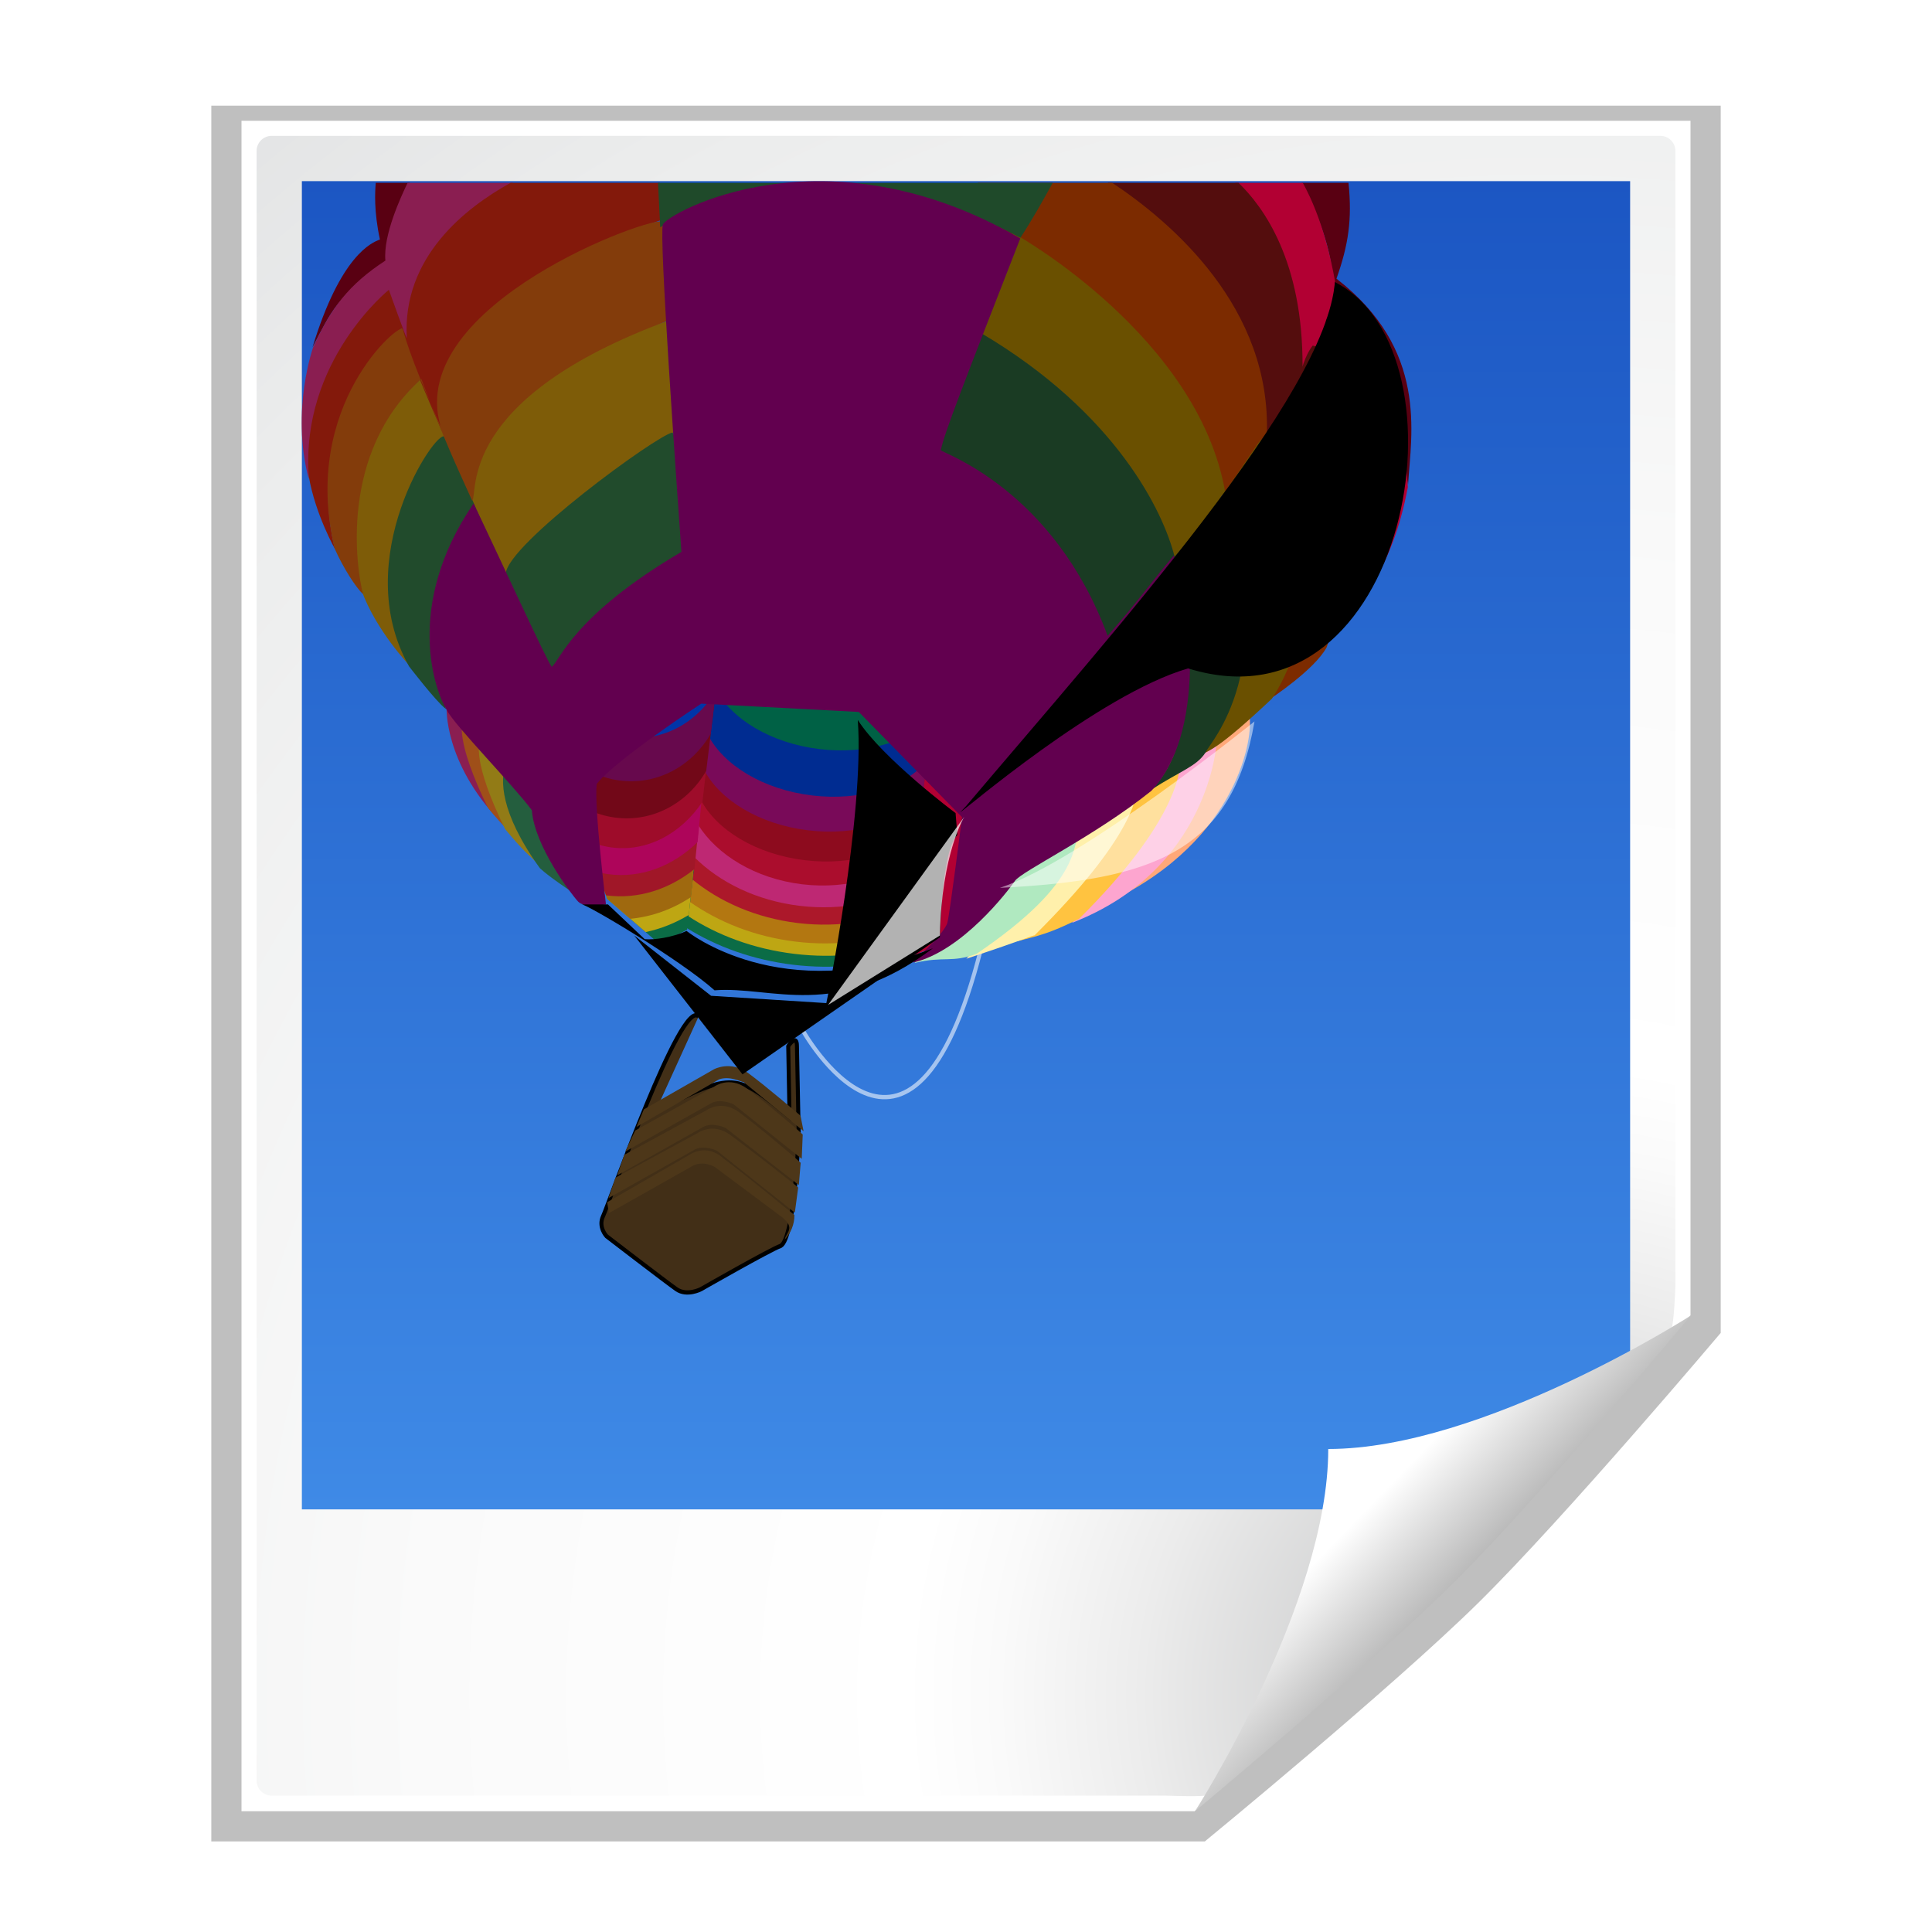 <svg xmlns="http://www.w3.org/2000/svg" xmlns:xlink="http://www.w3.org/1999/xlink" width="128" height="128" version="1"><defs><linearGradient xlink:href="#a" gradientUnits="userSpaceOnUse" gradientTransform="matrix(.617 0 0 .36 55.779 -173.643)" x1="322.535" y1="671.365" x2="305.546" y2="703.106"/><linearGradient xlink:href="#a" gradientUnits="userSpaceOnUse" gradientTransform="matrix(.545 0 0 .407 55.779 -173.643)" x1="388.855" y1="581.208" x2="355.657" y2="561.592"/><linearGradient xlink:href="#a" gradientUnits="userSpaceOnUse" gradientTransform="matrix(.545 0 0 .407 55.779 -173.643)" x1="391.996" y1="490.368" x2="343.765" y2="472.658"/><linearGradient xlink:href="#a" gradientUnits="userSpaceOnUse" gradientTransform="matrix(.415 0 0 .535 55.779 -173.643)" x1="336.976" y1="514.064" x2="402.901" y2="491.134"/><linearGradient id="b"><stop offset="0"/><stop offset="1" stop-color="#484848"/></linearGradient><linearGradient xlink:href="#b" gradientUnits="userSpaceOnUse" gradientTransform="matrix(.47 0 0 .472 55.779 -173.643)" x1="313.857" y1="561.112" x2="355.786" y2="553.297"/><linearGradient xlink:href="#a" gradientUnits="userSpaceOnUse" gradientTransform="matrix(.617 0 0 .36 55.779 -173.643)" x1="306.288" y1="672.462" x2="333.499" y2="707.75"/><linearGradient xlink:href="#a" gradientUnits="userSpaceOnUse" gradientTransform="matrix(.545 0 0 .407 55.779 -173.643)" x1="391.996" y1="490.368" x2="343.765" y2="472.658"/><linearGradient id="a"><stop offset="0" stop-color="#fff" stop-opacity=".699"/><stop offset="1" stop-color="#fff" stop-opacity="0"/></linearGradient><linearGradient xlink:href="#a" gradientUnits="userSpaceOnUse" gradientTransform="matrix(.545 0 0 .407 55.779 -173.643)" x1="388.855" y1="581.208" x2="355.657" y2="561.592"/><linearGradient id="c"><stop offset="0"/><stop offset="1" stop-opacity="0"/></linearGradient><linearGradient xlink:href="#c" gradientUnits="userSpaceOnUse" gradientTransform="matrix(.448 0 0 .496 55.779 -173.643)" x1="390.908" y1="442.951" x2="419.73" y2="470.119"/><linearGradient id="d"><stop offset="0" stop-color="#62004f"/><stop offset=".146" stop-color="#8d2778"/><stop offset="1" stop-color="#ff00bf"/></linearGradient><linearGradient xlink:href="#d" gradientUnits="userSpaceOnUse" gradientTransform="matrix(.48 0 0 .462 55.779 -173.643)" x1="299.428" y1="480.611" x2="419.731" y2="503.821"/><linearGradient id="e"><stop offset="0" stop-color="#083e20"/><stop offset="1" stop-color="#245e3e"/></linearGradient><linearGradient xlink:href="#e" gradientUnits="userSpaceOnUse" gradientTransform="matrix(.853 0 0 1.173 -.505 .253)" x1="249.71" y1="470.676" x2="268.705" y2="444.599"/><linearGradient id="f"><stop offset="0" stop-color="#957d16"/><stop offset="1" stop-color="#927b16"/></linearGradient><linearGradient xlink:href="#f" gradientUnits="userSpaceOnUse" gradientTransform="scale(.853 1.173)" x1="249.71" y1="470.676" x2="268.705" y2="444.599"/><linearGradient id="g"><stop offset="0" stop-color="#54250d"/><stop offset="1" stop-color="#9f4f19"/></linearGradient><linearGradient xlink:href="#g" gradientUnits="userSpaceOnUse" gradientTransform="matrix(.853 0 0 1.173 -4.611 -5.495)" x1="249.71" y1="470.676" x2="268.705" y2="444.599"/><linearGradient id="h"><stop offset="0" stop-color="#8a1e51"/><stop offset="1" stop-color="#7e1b4a"/></linearGradient><linearGradient xlink:href="#h" gradientUnits="userSpaceOnUse" gradientTransform="scale(.853 1.173)" x1="249.71" y1="470.676" x2="285.551" y2="455.346"/><linearGradient id="i"><stop offset="0" stop-color="#1a3b23"/><stop offset=".34" stop-color="#255431"/><stop offset=".42" stop-color="#306d40"/><stop offset=".62" stop-color="#58c977"/><stop offset=".64" stop-color="#2f6a3f"/><stop offset="1" stop-color="#86ffa7"/></linearGradient><linearGradient xlink:href="#i" gradientUnits="userSpaceOnUse" gradientTransform="matrix(.402 0 0 .552 55.779 -173.643)" x1="410.687" y1="351.945" x2="496.011" y2="446.425"/><linearGradient id="j"><stop offset="0" stop-color="#6a5000"/><stop offset=".365" stop-color="#b49b1d"/><stop offset=".47" stop-color="#ffe63b"/><stop offset=".62" stop-color="#fde55f"/><stop offset=".66" stop-color="#af8800"/><stop offset="1" stop-color="#fcff96"/></linearGradient><linearGradient xlink:href="#j" gradientUnits="userSpaceOnUse" gradientTransform="matrix(.41 0 0 .541 55.779 -173.643)" x1="407.202" y1="340.132" x2="509.365" y2="443.406"/><linearGradient id="k"><stop offset="0" stop-color="#7c2b00"/><stop offset=".353" stop-color="#a56116"/><stop offset=".425" stop-color="#cf982c"/><stop offset=".61" stop-color="#ffdb59"/><stop offset=".64" stop-color="#d07100"/><stop offset="1" stop-color="#fff77c"/></linearGradient><linearGradient xlink:href="#k" gradientUnits="userSpaceOnUse" gradientTransform="matrix(.396 0 0 .561 55.961 -173.47)" x1="426.255" y1="315.437" x2="542.826" y2="426.811"/><linearGradient id="l"><stop offset="0" stop-color="#540d0d"/><stop offset=".35" stop-color="#7e2316"/><stop offset=".43" stop-color="#a93a1f"/><stop offset=".62" stop-color="#ff6731"/><stop offset=".66" stop-color="#9f2819"/><stop offset=".77" stop-color="#e1734d"/><stop offset="1" stop-color="#ffb47c"/></linearGradient><linearGradient xlink:href="#l" gradientUnits="userSpaceOnUse" gradientTransform="matrix(.4 0 0 .554 55.741 -173.714)" x1="438.624" y1="302.29" x2="560.685" y2="400.819"/><linearGradient id="m"><stop offset="0" stop-color="#833c0b"/><stop offset="1" stop-color="#723409"/></linearGradient><linearGradient xlink:href="#m" gradientUnits="userSpaceOnUse" gradientTransform="matrix(.477 0 0 .466 55.779 -173.643)" x1="178.402" y1="433.927" x2="274.363" y2="433.927"/><linearGradient id="n"><stop offset="0" stop-color="#214b2c"/><stop offset="1" stop-color="#1a3b23"/></linearGradient><linearGradient xlink:href="#n" gradientUnits="userSpaceOnUse" gradientTransform="matrix(.534 0 0 .415 55.827 -173.616)" x1="170.544" y1="569.892" x2="233.747" y2="533.101"/><linearGradient id="o"><stop offset="0" stop-color="#83190b"/><stop offset="1" stop-color="#721509"/></linearGradient><linearGradient xlink:href="#o" gradientUnits="userSpaceOnUse" gradientTransform="matrix(.466 0 0 .476 55.779 -173.643)" x1="177.64" y1="411.452" x2="275.485" y2="411.452"/><linearGradient id="p"><stop offset="0" stop-color="#7e5c08"/><stop offset="1" stop-color="#6e4b11"/></linearGradient><linearGradient xlink:href="#p" gradientUnits="userSpaceOnUse" gradientTransform="matrix(.485 0 0 .458 55.827 -173.616)" x1="185.365" y1="498.744" x2="246.535" y2="442.276"/><linearGradient id="q"><stop offset="0" stop-color="#b20033"/><stop offset=".46" stop-color="#ff7cba"/><stop offset=".55" stop-color="#9c225b"/><stop offset="1" stop-color="#ff7ca1"/></linearGradient><linearGradient xlink:href="#q" gradientUnits="userSpaceOnUse" gradientTransform="matrix(.311 0 0 .714 55.779 -173.643)" x1="683.1" y1="231.876" x2="720.634" y2="271.915"/><linearGradient id="r"><stop offset="0" stop-color="#8a1e51"/><stop offset="1" stop-color="#7e1b4a"/></linearGradient><linearGradient xlink:href="#r" gradientUnits="userSpaceOnUse" gradientTransform="matrix(.441 0 0 .503 55.779 -173.643)" x1="185.727" y1="378.454" x2="266.983" y2="378.454"/><linearGradient id="s"><stop offset="0" stop-color="#590012"/><stop offset=".93" stop-color="#a3211f"/><stop offset=".94" stop-color="#650014"/><stop offset="1" stop-color="#ee6c68"/></linearGradient><linearGradient xlink:href="#s" gradientUnits="userSpaceOnUse" gradientTransform="matrix(.812 0 0 .273 55.779 -173.643)" x1="105.414" y1="673.699" x2="274.533" y2="691.371"/><linearGradient id="t"><stop offset="0" stop-color="#b0e9c0"/><stop offset="1" stop-color="#75df92"/></linearGradient><linearGradient xlink:href="#t" gradientUnits="userSpaceOnUse" gradientTransform="scale(.853 1.173)" x1="273.209" y1="455.331" x2="276.428" y2="474.11"/><linearGradient id="u"><stop offset="0" stop-color="#ffd625"/><stop offset="1" stop-color="#fff0ab"/></linearGradient><linearGradient xlink:href="#u" gradientUnits="userSpaceOnUse" gradientTransform="scale(.853 1.173)" x1="269.879" y1="468.316" x2="274.636" y2="450.72"/><linearGradient id="v"><stop offset="0" stop-color="#f6b94e"/><stop offset="1" stop-color="#ffc340"/></linearGradient><linearGradient xlink:href="#v" gradientUnits="userSpaceOnUse" gradientTransform="scale(.853 1.173)" x1="262.957" y1="463.824" x2="271.316" y2="446.717"/><linearGradient id="w"><stop offset="0" stop-color="#fda5cf"/><stop offset="1" stop-color="#ce2c79"/></linearGradient><linearGradient xlink:href="#w" gradientUnits="userSpaceOnUse" gradientTransform="scale(.853 1.173)" x1="258.13" y1="442.669" x2="247.025" y2="456.033"/><linearGradient id="x"><stop offset="0" stop-color="#f6754e"/><stop offset="1" stop-color="#ffa879"/></linearGradient><linearGradient xlink:href="#x" gradientUnits="userSpaceOnUse" gradientTransform="matrix(.853 0 0 1.173 -12.281 22.44)" x1="257.995" y1="431.381" x2="274.716" y2="420.003"/><linearGradient id="y"><stop offset="0" stop-opacity="0"/><stop offset=".36" stop-opacity=".498"/><stop offset="1" stop-opacity="0"/></linearGradient><linearGradient xlink:href="#y" gradientUnits="userSpaceOnUse" gradientTransform="matrix(.454 0 0 .489 57.577 -173.424)" x1="277.573" y1="521.611" x2="316.569" y2="527.435"/><linearGradient id="z"><stop offset="0" stop-color="#b20033"/><stop offset="1" stop-color="#ffe77c"/></linearGradient><linearGradient xlink:href="#z" gradientUnits="userSpaceOnUse" gradientTransform="scale(.626 1.598)" x1="542.852" y1="330.59" x2="554.732" y2="359.371"/><linearGradient xlink:href="#A" gradientUnits="userSpaceOnUse" gradientTransform="scale(1.122 .892)" x1="229.561" y1="692.338" x2="276.193" y2="715.247"/><linearGradient xlink:href="#A" gradientUnits="userSpaceOnUse" gradientTransform="scale(1.122 .892)" x1="229.561" y1="692.338" x2="276.193" y2="715.247"/><linearGradient xlink:href="#A" gradientUnits="userSpaceOnUse" gradientTransform="scale(1.122 .892)" x1="229.561" y1="692.338" x2="276.193" y2="715.247"/><linearGradient xlink:href="#A" gradientUnits="userSpaceOnUse" gradientTransform="scale(1.122 .892)" x1="229.561" y1="692.338" x2="276.193" y2="715.247"/><linearGradient xlink:href="#A" gradientUnits="userSpaceOnUse" gradientTransform="scale(1.122 .892)" x1="229.561" y1="692.338" x2="276.193" y2="715.247"/><linearGradient id="A"><stop offset="0" stop-color="#4d3719"/><stop offset=".7" stop-color="#ddae66"/><stop offset="1" stop-color="#b2731c"/></linearGradient><linearGradient xlink:href="#A" gradientUnits="userSpaceOnUse" gradientTransform="scale(1.122 .892)" x1="261.132" y1="710.771" x2="267.062" y2="710.771"/><linearGradient id="B"><stop offset="0" stop-color="#50a3f7"/><stop offset="1" stop-color="#002ea8"/></linearGradient><linearGradient xlink:href="#B" gradientUnits="userSpaceOnUse" gradientTransform="matrix(1.346 0 0 2.123 538.334 -11.052)" x1="-263.29" y1="56.714" x2="-263.142" y2="8.871"/><linearGradient id="D"><stop offset="0" stop-color="#a2a2a2"/><stop offset="1" stop-color="#fff"/></linearGradient><linearGradient gradientUnits="userSpaceOnUse" x1="96" y1="104" x2="88" y2="96"><stop offset="0" stop-color="#888A85"/><stop offset=".007" stop-color="#8C8E89"/><stop offset=".067" stop-color="#ABACA9"/><stop offset=".135" stop-color="#C5C6C4"/><stop offset=".265" stop-color="#DBDBDA"/><stop offset=".376" stop-color="#EBEBEB"/><stop offset=".487" stop-color="#F7F7F6"/><stop offset=".632" stop-color="#FDFDFD"/><stop offset="1" stop-color="#fff"/></linearGradient><radialGradient id="C" cx="102" cy="112.305" r="139.559" gradientUnits="userSpaceOnUse"><stop offset="0" stop-color="#b7b8b9"/><stop offset=".189" stop-color="#ECECEC"/><stop offset=".257" stop-color="#FAFAFA"/><stop offset=".301" stop-color="#fff"/><stop offset=".531" stop-color="#FAFAFA"/><stop offset=".845" stop-color="#EBECEC"/><stop offset="1" stop-color="#E1E2E3"/></radialGradient><filter x="-.192" width="1.384" y="-.192" height="1.384" id="au"><feGaussianBlur stdDeviation="1.945"/></filter><clipPath id="at"><path d="M72 88l-32 32h-8v-40h40v8z" fill-rule="evenodd"/></clipPath><radialGradient xlink:href="#C" id="F" gradientUnits="userSpaceOnUse" gradientTransform="translate(0 .003)" cx="102" cy="112.305" r="139.559"/><linearGradient xlink:href="#D" id="av" x1="98.617" y1="106.414" x2="91.229" y2="99.255" gradientUnits="userSpaceOnUse"/><filter id="E"><feGaussianBlur stdDeviation="2.079"/></filter><linearGradient xlink:href="#B" id="G" gradientUnits="userSpaceOnUse" gradientTransform="matrix(1.346 0 0 2.123 538.334 -11.052)" x1="-263.142" y1="72.387" x2="-263.142" y2="-21.19"/><linearGradient xlink:href="#A" id="H" gradientUnits="userSpaceOnUse" gradientTransform="scale(1.122 .892)" x1="261.132" y1="710.771" x2="267.062" y2="710.771"/><linearGradient xlink:href="#A" id="I" gradientUnits="userSpaceOnUse" gradientTransform="scale(1.122 .892)" x1="229.561" y1="692.338" x2="276.193" y2="715.247"/><linearGradient xlink:href="#A" id="J" gradientUnits="userSpaceOnUse" gradientTransform="scale(1.122 .892)" x1="229.561" y1="692.338" x2="276.193" y2="715.247"/><linearGradient xlink:href="#A" id="K" gradientUnits="userSpaceOnUse" gradientTransform="scale(1.122 .892)" x1="229.561" y1="692.338" x2="276.193" y2="715.247"/><linearGradient xlink:href="#A" id="L" gradientUnits="userSpaceOnUse" gradientTransform="scale(1.122 .892)" x1="229.561" y1="692.338" x2="276.193" y2="715.247"/><linearGradient xlink:href="#A" id="M" gradientUnits="userSpaceOnUse" gradientTransform="scale(1.122 .892)" x1="229.561" y1="692.338" x2="276.193" y2="715.247"/><linearGradient xlink:href="#z" id="N" gradientUnits="userSpaceOnUse" gradientTransform="scale(.626 1.598)" x1="542.852" y1="330.59" x2="554.732" y2="359.371"/><linearGradient xlink:href="#y" id="O" gradientUnits="userSpaceOnUse" gradientTransform="matrix(.454 0 0 .489 57.577 -173.424)" x1="277.573" y1="521.611" x2="316.569" y2="527.435"/><linearGradient xlink:href="#x" id="P" gradientUnits="userSpaceOnUse" gradientTransform="matrix(.853 0 0 1.173 -12.281 22.44)" x1="257.995" y1="431.381" x2="274.716" y2="420.003"/><linearGradient xlink:href="#w" id="Q" gradientUnits="userSpaceOnUse" gradientTransform="scale(.853 1.173)" x1="258.13" y1="442.669" x2="247.025" y2="456.033"/><linearGradient xlink:href="#v" id="R" gradientUnits="userSpaceOnUse" gradientTransform="scale(.853 1.173)" x1="262.957" y1="463.824" x2="271.316" y2="446.717"/><linearGradient xlink:href="#u" id="S" gradientUnits="userSpaceOnUse" gradientTransform="scale(.853 1.173)" x1="269.879" y1="468.316" x2="274.636" y2="450.72"/><linearGradient xlink:href="#t" id="T" gradientUnits="userSpaceOnUse" gradientTransform="scale(.853 1.173)" x1="273.209" y1="455.331" x2="276.428" y2="474.11"/><linearGradient xlink:href="#s" id="U" gradientUnits="userSpaceOnUse" gradientTransform="matrix(.812 0 0 .273 55.779 -173.643)" x1="105.414" y1="673.699" x2="274.533" y2="691.371"/><linearGradient xlink:href="#r" id="V" gradientUnits="userSpaceOnUse" gradientTransform="matrix(.441 0 0 .503 55.779 -173.643)" x1="185.727" y1="378.454" x2="266.983" y2="378.454"/><linearGradient xlink:href="#q" id="W" gradientUnits="userSpaceOnUse" gradientTransform="matrix(.311 0 0 .714 55.779 -173.643)" x1="683.1" y1="231.876" x2="720.634" y2="271.915"/><linearGradient xlink:href="#p" id="X" gradientUnits="userSpaceOnUse" gradientTransform="matrix(.485 0 0 .458 55.827 -173.616)" x1="185.365" y1="498.744" x2="246.535" y2="442.276"/><linearGradient xlink:href="#o" id="Y" gradientUnits="userSpaceOnUse" gradientTransform="matrix(.466 0 0 .476 55.779 -173.643)" x1="177.64" y1="411.452" x2="275.485" y2="411.452"/><linearGradient xlink:href="#n" id="Z" gradientUnits="userSpaceOnUse" gradientTransform="matrix(.534 0 0 .415 55.827 -173.616)" x1="170.544" y1="569.892" x2="233.747" y2="533.101"/><linearGradient xlink:href="#m" id="aa" gradientUnits="userSpaceOnUse" gradientTransform="matrix(.477 0 0 .466 55.779 -173.643)" x1="178.402" y1="433.927" x2="274.363" y2="433.927"/><linearGradient xlink:href="#l" id="ab" gradientUnits="userSpaceOnUse" gradientTransform="matrix(.4 0 0 .554 55.741 -173.714)" x1="438.624" y1="302.29" x2="560.685" y2="400.819"/><linearGradient xlink:href="#k" id="ac" gradientUnits="userSpaceOnUse" gradientTransform="matrix(.396 0 0 .561 55.961 -173.47)" x1="426.255" y1="315.437" x2="542.826" y2="426.811"/><linearGradient xlink:href="#j" id="ad" gradientUnits="userSpaceOnUse" gradientTransform="matrix(.41 0 0 .541 55.779 -173.643)" x1="407.202" y1="340.132" x2="509.365" y2="443.406"/><linearGradient xlink:href="#i" id="ae" gradientUnits="userSpaceOnUse" gradientTransform="matrix(.402 0 0 .552 55.779 -173.643)" x1="410.687" y1="351.945" x2="496.011" y2="446.425"/><linearGradient xlink:href="#h" id="af" gradientUnits="userSpaceOnUse" gradientTransform="scale(.853 1.173)" x1="249.71" y1="470.676" x2="285.551" y2="455.346"/><linearGradient xlink:href="#g" id="ag" gradientUnits="userSpaceOnUse" gradientTransform="matrix(.853 0 0 1.173 -4.611 -5.495)" x1="249.71" y1="470.676" x2="268.705" y2="444.599"/><linearGradient xlink:href="#f" id="ah" gradientUnits="userSpaceOnUse" gradientTransform="scale(.853 1.173)" x1="249.71" y1="470.676" x2="268.705" y2="444.599"/><linearGradient xlink:href="#e" id="ai" gradientUnits="userSpaceOnUse" gradientTransform="matrix(.853 0 0 1.173 -.505 .253)" x1="249.71" y1="470.676" x2="268.705" y2="444.599"/><linearGradient xlink:href="#d" id="aj" gradientUnits="userSpaceOnUse" gradientTransform="matrix(.48 0 0 .462 55.779 -173.643)" x1="299.428" y1="480.611" x2="419.731" y2="503.821"/><linearGradient xlink:href="#c" id="ak" gradientUnits="userSpaceOnUse" gradientTransform="matrix(.448 0 0 .496 55.779 -173.643)" x1="390.908" y1="442.951" x2="419.73" y2="470.119"/><linearGradient xlink:href="#a" id="al" gradientUnits="userSpaceOnUse" gradientTransform="matrix(.545 0 0 .407 55.779 -173.643)" x1="388.855" y1="581.208" x2="355.657" y2="561.592"/><linearGradient xlink:href="#a" id="am" gradientUnits="userSpaceOnUse" gradientTransform="matrix(.545 0 0 .407 55.779 -173.643)" x1="391.996" y1="490.368" x2="343.765" y2="472.658"/><linearGradient xlink:href="#a" id="an" gradientUnits="userSpaceOnUse" gradientTransform="matrix(.617 0 0 .36 55.779 -173.643)" x1="306.288" y1="672.462" x2="333.499" y2="707.75"/><linearGradient xlink:href="#b" id="ao" gradientUnits="userSpaceOnUse" gradientTransform="matrix(.47 0 0 .472 55.779 -173.643)" x1="313.857" y1="561.112" x2="355.786" y2="553.297"/><linearGradient xlink:href="#a" id="ap" gradientUnits="userSpaceOnUse" gradientTransform="matrix(.415 0 0 .535 55.779 -173.643)" x1="336.976" y1="514.064" x2="402.901" y2="491.134"/><linearGradient xlink:href="#a" id="aq" gradientUnits="userSpaceOnUse" gradientTransform="matrix(.545 0 0 .407 55.779 -173.643)" x1="391.996" y1="490.368" x2="343.765" y2="472.658"/><linearGradient xlink:href="#a" id="ar" gradientUnits="userSpaceOnUse" gradientTransform="matrix(.545 0 0 .407 55.779 -173.643)" x1="388.855" y1="581.208" x2="355.657" y2="561.592"/><linearGradient xlink:href="#a" id="as" gradientUnits="userSpaceOnUse" gradientTransform="matrix(.617 0 0 .36 55.779 -173.643)" x1="322.535" y1="671.365" x2="305.546" y2="703.106"/></defs><path d="M14 7v115h65.821s12.402-10.172 18.132-15.819c5.729-5.647 16.048-17.872 16.048-17.872v-81.309h-100z" opacity=".5" filter="url(#E)"/><path d="M16 8v112h63.146l32.854-32.854v-79.146h-96z" fill="#fff"/><path d="M18 9c-.551 0-1 .449-1 1v107.964c0 .552.449 1 1 1h59.172c.263 0 2.763.118 2.949-.069l30.586-30.8c.187-.187.293-2.685.293-2.948v-75.147c0-.551-.448-1-1-1h-92z" fill="url(#F)"/><path d="M20 12h88v78.207l-17.119 9.793h-70.881v-88z" fill="url(#G)"/><path d="M187.223 104.206z" stroke="#000" stroke-width=".514" transform="matrix(.515 0 0 .552 -50.93 11.236)" fill="none"/><path d="M183.201 113.075c10.171-4.972 10.43-4.547 17.263.618l-.169-8.478c.056-.11 1.123-1.535 1.123 0l.225 10.525s-.506 12.444-2.303 13.431c-1.348.439-10.28 5.208-10.28 5.208s-1.798.877-3.146 0c-1.348-.877-8.988-6.359-8.988-6.359s-1.123-1.096-.449-2.412c.674-1.316 10.066-26.285 12.29-23.959" fill="#422f17" fill-rule="evenodd" stroke="#000" stroke-width=".514" transform="matrix(.515 0 0 .552 -50.93 11.236)"/><g fill="url(#H)" fill-rule="evenodd"><path d="M42.66 73.498l4.637-2.654s1.101-.603 2.261.241c1.159.844 3.478 2.835 3.478 2.835l.203 1.025-3.964-3.25c-.246-.043-.91-.422-1.63-.188-.638.362-5.476 3.154-5.476 3.154l.491-1.164z" fill="url(#I)"/><path d="M42.083 74.901l5.244-2.913s.985-.724 2.145.121c1.159.844 3.942 3.197 3.71 3.076l-.065 1.59-4.514-3.612s-.869-.422-1.507-.06c-.638.362-5.68 3.197-5.68 3.197l.669-1.399z" fill="url(#J)"/><path d="M41.356 76.512l5.449-2.956s.985-.724 2.145.121c1.159.844 4.328 3.499 4.096 3.378l-.121 1.457-4.845-3.78s-.869-.422-1.507-.06c-.638.362-5.68 3.197-5.68 3.197l.464-1.356z" fill="url(#K)"/><path d="M40.777 78.02l5.449-2.956s.985-.724 2.145.121c1.159.844 4.741 3.624 4.509 3.504l-.22 1.653-5.159-4.102s-.869-.422-1.507-.06c-.638.362-5.68 3.197-5.68 3.197l.464-1.356z" fill="url(#L)"/><path d="M40.225 79.65l5.449-3.137s1.101-.816 2.261.241c1.159.844 4.695 3.74 4.695 3.74.019.603-.251 1.237-.638 1.629.077-.462.734-.744-.174-1.478l-4.453-3.323c-.246-.128-.869-.422-1.507-.06-.638.362-5.516 3.112-5.516 3.112l-.116-.724z" fill="url(#M)"/></g><path d="M202.055 103.144s13.981 23.723 23.037-9.613" stroke="#fff" stroke-width=".514" stroke-opacity=".559" transform="matrix(.515 0 0 .552 -50.93 11.236)" fill="none"/><g fill-rule="evenodd"><path d="M60.98 48.98s9.591 11.26-1.23 14.587c-.82.256 1.23-14.587 1.23-14.587z" fill="url(#N)"/><path d="M45.445 59.155l.035 2.318c1.983 1.244 4.4 2.124 7.072 2.445 2.67.321 5.22.038 7.422-.701l-.035-2.318c-1.982-1.242-12.291-2.485-14.494-1.745z" fill="#0b6c46"/><path d="M45.594 58.778l-.026 1.9c1.951 1.286 4.377 2.194 7.064 2.518 2.683.323 5.25.018 7.429-.768l.027-1.911c-1.95-1.283-12.313-2.528-14.495-1.739z" fill="#bea613"/><path d="M45.89 55.739l-.216 3.99c1.912 1.354 4.325 2.329 7.049 2.657 2.722.328 5.288-.05 7.445-.912l.216-3.99c-1.911-1.353-12.336-2.609-14.494-1.745z" fill="#b37711"/><path d="M46.044 55.631l-.204 2.608c1.802 1.492 4.233 2.579 7.02 2.915 2.786.335 5.392-.147 7.474-1.17l.204-2.608c-1.802-1.491-12.412-2.769-14.494-1.745z" fill="#ac182a"/><path d="M46.365 53.952l-.364 2.833c1.653 1.658 4.112 2.884 6.985 3.229 2.868.345 5.536-.258 7.508-1.475l.366-2.853c-1.653-1.653-12.522-2.955-14.495-1.734z" fill="#be2873"/><path d="M46.527 51.353l-.286 3.276c1.262 2.015 3.803 3.583 6.904 3.957 3.098.373 5.918-.548 7.589-2.207l.287-3.286c-1.263-2.012-12.824-3.401-14.495-1.739z" fill="#ab0d2d"/><path d="M46.9 48.697l-.476 4.281c1.032 1.999 3.658 3.623 6.898 4.013 3.234.389 6.149-.564 7.595-2.259l.478-4.302c-1.036-1.993-13.052-3.435-14.495-1.734z" fill="#8d0b1e"/><path d="M47.12 46.717l-.476 4.281c1.032 1.999 3.658 3.623 6.898 4.013 3.234.389 6.149-.564 7.595-2.259l.478-4.302c-1.036-1.993-13.052-3.435-14.495-1.734z" fill="#790a59"/><path d="M47.377 44.406l-.476 4.281c1.032 1.999 3.658 3.623 6.898 4.013 3.234.389 6.149-.564 7.595-2.259l.478-4.302c-1.036-1.993-13.052-3.435-14.495-1.734z" fill="#002c91"/><path d="M38.885 55.777l1.353 3.784 3.306 2.856c.682-.208 1.347-.469 1.976-.824l.446-3.928c-.899-.889-4.221-1.652-7.08-1.888z" fill="#0b6c46"/><path d="M38.554 54.849l1.684 4.712 2.537 2.192c1.006-.213 1.966-.598 2.86-1.136l.392-3.816c-.923-.963-4.525-1.769-7.472-1.952z" fill="#bea613"/><path d="M38.662 55.153l1.576 4.408 1.522 1.312c1.433-.137 2.799-.633 4.021-1.44l.2-2.272c-.886-1.001-4.393-1.819-7.319-2.008z" fill="#9f690f"/><path d="M37.394 52.025c-1.03.053-1.859.239-2.283.576l-.061.576 2.568-.952 2.537 7.096c2.133.277 4.176-.405 5.85-1.736l.346-3.4c-.988-1.329-5.865-2.319-8.956-2.16z" fill="#a01728"/><path d="M35.316 50.598l-.338 3.595c1.191 1.984 3.039 3.402 5.268 3.716 2.224.313 4.352-.538 5.973-2.119l.341-3.621c-1.191-1.977-9.622-3.159-11.244-1.572z" fill="#ae055a"/><path d="M35.666 48.273l-.364 3.246c.862 2.44 2.754 4.279 5.159 4.618 2.403.339 4.67-.911 6.083-3.027l.366-3.259c-.863-2.437-9.831-3.698-11.243-1.578z" fill="#9e0c2a"/><path d="M36.191 44.162l-.641 5.31c.683 2.43 2.638 4.334 5.151 4.688 2.508.353 4.852-.94 6.09-3.091l.645-5.336c-.686-2.423-10.007-3.731-11.244-1.572z" fill="#720818"/><path d="M36.487 41.705l-.641 5.31c.683 2.43 2.638 4.334 5.151 4.688 2.508.353 4.852-.94 6.09-3.091l.645-5.336c-.686-2.423-10.007-3.731-11.244-1.572z" fill="#67094d"/><path d="M36.833 38.839l-.641 5.31c.683 2.43 2.638 4.334 5.151 4.688 2.508.353 4.852-.94 6.09-3.091l.645-5.336c-.686-2.423-10.007-3.731-11.244-1.572z" fill="#0035a8"/><path d="M37.031 37.201l-.641 5.31c.683 2.43 2.474 3.822 4.987 4.177 2.508.353 5.016-.428 6.254-2.58l.645-5.336c-.686-2.423-10.007-3.731-11.244-1.572z" fill="#00a867"/><path d="M47.869 41.334l-.476 4.281c1.032 1.999 3.658 3.623 6.898 4.013 3.234.389 6.149-.564 7.595-2.259l.478-4.302c-1.036-1.993-13.052-3.435-14.495-1.734z" fill="#006145"/></g><path d="M46.936 46.728s-3.761 2.723-4.976 14.283c2.372 3.087 15.853 4.055 15.853 4.055s-2.951-13.072-1.157-18.096" fill="url(#O)" fill-rule="evenodd"/><g fill-rule="evenodd"><path d="M82.779 47.467c.248 1.101-.542 8.147-9.339 12.314 5.834-5.687 6.751-8.522 6.016-9.824.832-.285 2.028-4.252 3.322-2.491z" fill="url(#P)"/><path d="M80.605 49.216s-.48 8.406-9.587 11.926c5.834-5.687 6.441-8.198 5.706-9.5.832-.285 2.587-4.187 3.881-2.426z" fill="url(#Q)"/><path d="M78.161 49.744c.262 1.085-.14 4.65-6.667 11.128-1.995.995-2.706 1.122-4.086 1.486 2.008-2.17 3.927-6.498 3.927-6.498s2.908-4.165 6.825-6.115z" fill="url(#R)"/><path d="M75.333 51.423c.262 1.085-.264 4.067-6.791 10.545-.194.023-.47.214-4.52 1.551 2.008-2.17 4.486-5.98 4.486-5.98s2.908-4.165 6.825-6.115z" fill="url(#S)"/><path d="M71.482 53.832c-.166 2.067.254 4.583-6.78 9.361-1.662.618-2.134.136-4.105.601 2.008-2.17 6.299-7.149 6.299-7.149s2.063-1.338 4.586-2.813z" fill="url(#T)"/></g><path d="M24.895 12.113c-.051.584-.128 1.893.276 3.756-.541.198-2.606 1.038-4.466 7.136 1.364-2.595 1.493-3.112 4.842-5.707.114-1.075.323-2.546 1.604-5.185h-2.256zm61.348 0c.811 1.541 2.509 5.169 1.934 7.778-.124.389-.407 1.364-.407 1.461.93.616 4.277 2.396 5.517 10.764.217-3.405 1.335-8.95-4.742-13.653.795-2.258 1.043-3.902.798-6.349h-3.1z" fill="url(#U)" fill-rule="evenodd"/><path d="M27.006 12.113c-.438.906-1.63 3.466-1.473 5.153-2.445 1.594-3.626 3.181-4.773 5.723l.008-.048s-1.521 4.197-.315 8.789c.198-2.196-.656-6.165 5.279-12.457-.028-.008.595 1.829 1.235 3.275.15-.632-.789-6.085 7.036-10.435h-6.998z" fill="url(#V)" fill-rule="evenodd"/><path d="M81.832 12.113c4.942 5.188 4.335 12.457 4.335 12.457s.703-1.557.79-1.557c7.103 7.155 2.801 17.153 2.801 17.153s2.462-2.203 3.514-7.89c-.351-7.43-4.388-10.293-5.44-11.004 0 0 .526-1.006.614-2.657-.62-3.426-1.56-5.469-2.133-6.502h-4.481z" fill="url(#W)" fill-rule="evenodd"/><path d="M28.009 25s-6.609 5.226-4.06 14.111c.965 2.66 3.157 4.954 3.157 4.954s-4.209-6.696 2.28-15.136c0 0 1.403 3.761 4.209 9.265 1.315-2.568 4.56-5.504 11.05-9.54 6.489-4.036-.526-7.339-.526-7.339s-13.154 3.549-12.891 12.017c-.526-.642-2.811-7.35-3.219-8.332z" fill="url(#X)" fill-rule="evenodd"/><path d="M33.827 12.113c-2.95 1.63-7.193 4.907-6.875 10.29-.044 0-1.189-3.203-1.189-3.203s-5.872 4.717-5.302 12.377c.438 2.523 1.742 4.816 1.742 4.816s-2.575-8.716 4.397-14.632c.709 2.372 1.858 4.886 2.67 6.798-.044-.275-2.409-8.317 14.472-13.958.072-1.027.041-1.815-.031-2.488h-9.883z" fill="url(#Y)" fill-rule="evenodd"/><path d="M27.106 44.156s1.79 2.331 2.404 2.79c.395.459-3.157-5.855 2.017-13.285.93 3.049 5.086 10.873 5.086 10.873s3.384-5.423 8.646-7.625c2.368-7.155.263-6.421-.702-8.256-1.052.183-10.962 7.43-11.05 9.357-.175-.046-3.49-7.93-4.06-9.077-.526-.55-6.376 8.068-2.342 15.223z" fill="url(#Z)" fill-rule="evenodd"/><path d="M43.963 14.695c-.49-.557-17.149 5.471-14.777 13.53-2.105-4.678-2.499-6.421-2.499-6.421-.124-.519-6.796 4.999-4.516 14.54.57 1.284 1.408 2.583 1.883 3.023-.438-1.651-1.62-9.352 3.861-14.26 1.535 4.128 2.383 5.877 3.369 8.065.438-.459-1.133-6.734 13.074-11.963 1.666-4.541-.395-6.513-.395-6.513z" fill="url(#aa)" fill-rule="evenodd"/><path d="M73.391 12.113c11.325 7.973 10.287 15.367 10.413 16.944.921-1.193 1.685-2.654 2.079-3.251 5.393 7.201 2.261 16.367 1.911 16.872.351 0 1.616-1.829 2.01-2.609 4.779-11.879-2.101-17.298-2.847-17.161-.395.505-.66 1.335-.66 1.381.03-6.986-2.582-10.579-4.243-12.176h-8.663z" fill="url(#ab)" fill-rule="evenodd"/><path d="M64.797 12.113c-1.218.779-1.24 1.895 2.325 3.524 8.991 5.059 12.833 12.684 14.073 17.225.248-.324 2.51-3.626 2.739-3.901 4.827 9.52.852 16.825.238 17.329 0 0 2.915-1.911 3.722-3.403 3.814-10.605-2.041-17.193-2.041-17.193s-.128.584-1.926 3.179c.355-8.501-6.365-14.186-10.236-16.759h-8.893z" fill="url(#ac)" fill-rule="evenodd"/><path d="M67.421 15.612s11.948 6.716 13.746 16.964c2.604-3.762 2.108-3.281 2.666-3.605.558-.324 5.209 10.054.434 17.319-3.721 3.503-4.093 3.373-5.023 3.892.248-.649 5.953-4.746 1.736-17.395-1.054 2.141-3.209 4.465-3.209 4.465s-1.627-8.734-12.851-15.156c-7.627-3.178 2.495-6.907 2.583-6.724" fill="url(#ad)" fill-rule="evenodd"/><path d="M64.983 22.058l-2.847 7.692c.175.183 7.808 3.892 11.033 12.713.331.015 4.093-4.346 4.465-5.124.372-.778 2.945 10.735-1.364 14.984 1.988-1.277 2.998-1.541 3.597-2.465.248-.649 5.116-5.481 1.147-17.027-1.094 1.663-2.563 3.321-3.194 4.054-.735-2.951-3.853-9.521-12.836-14.827z" fill="url(#ae)" fill-rule="evenodd"/><path d="M43.595 12.113l.146 2.946s10.271-6.465 23.864.69c.753-1.135 1.508-2.492 2.141-3.636h-26.151z" fill="#1f4a2a" fill-rule="evenodd"/><g fill-rule="evenodd"><path d="M29.589 46.866s-.199 3.614 3.526 7.532c-1.921-3.865-2.532-5.528-1.91-5.915-.373-.323-.621-2.069-1.615-1.616z" fill="url(#af)"/><path d="M30.824 47.314c-.338.407-.629 1.826 1.499 6.2 1.211 1.457 1.404 1.58 3.212 3.259-.621-1.422-2.362-5.17-2.362-5.17s-.708-2.503-2.349-4.289z" fill="url(#ag)"/><path d="M31.959 48.721c-.338.407-.629 1.826 1.499 6.2 1.211 1.457 1.404 1.58 3.212 3.259-.621-1.422-2.362-5.17-2.362-5.17s-.708-2.503-2.349-4.289z" fill="url(#ah)"/><path d="M33.479 50.69c-.303.936-.416 3.073 2.291 6.832.735.667 1.75 1.296 2.672 1.97-.621-1.422-3.141-6.482-3.141-6.482s-.806-1.075-1.822-2.32z" fill="url(#ai)"/></g><path d="M40.148 59.919s-1.403.275-1.842-.183c-.438-.459-2.894-3.669-3.069-6.054-1.14-1.559-5.174-5.687-5.613-6.605-.789-1.193-2.894-6.935 1.754-13.723 2.017 4.22 4.823 10.366 5.174 10.824.526-.367 1.403-3.394 8.594-7.614-.351-4.954-1.491-20.952-1.228-21.685.263-.734 10.699-6.605 23.678.917-3.683 9.448-5.086 13.026-5.262 14.035.088.183 7.454 2.568 11.05 12.292 2.105-2.385 2.894-3.578 4.385-5.32 1.228 3.486 2.105 11.833-1.491 15.594-3.771 3.027-8.594 5.32-9.033 5.963-.438.642-3.508 4.678-6.753 5.412 0-.092 2.105-1.926 2.28-2.66.175-.734.965-6.972.965-6.972l-6.84-6.972-10.436-.55s-5.613 3.669-6.928 5.32c-.175 1.559.614 7.981.614 7.981z" fill="url(#aj)" fill-rule="evenodd"/><path d="M88.441 18.689c-.616 7.552-14.479 22.96-24.453 34.736l-.372.389c.124 0 9.187-7.82 15.1-9.53 14.595 4.528 18.968-20.896 9.725-25.595z" fill="url(#ak)" fill-rule="evenodd"/><path d="M93.011 33.642s-12.402 11.676-23.936 17.124c-11.534 5.449-2.232 6.616-2.232 6.616s22.696-10.508 26.168-23.74z" opacity=".4" fill="url(#al)" fill-rule="evenodd"/><path d="M89.293 13.833c0-2.018-5.737 14.244-22.884 24.83-11.534 5.449-5.916 11.753-2.759 13.771 7.542-8.623 24.45-24.084 25.642-38.601z" opacity=".4" fill="url(#am)" fill-rule="evenodd"/><path d="M83.114 47.796s-11.41 9.211-16.867 11.027c10.08-.515 15.379-2.335 16.867-11.027z" opacity=".7" fill="url(#an)" fill-rule="evenodd"/><path d="M40.282 59.922l2.43 2.3c.636.061 1.851-.121 2.777-.545 0 0 6.249 5.084 16.316 1.15-6.422 4.842-10.704 2.481-14.464 2.784-2.314-2.058-8.447-5.689-8.794-5.689h1.736z" fill-rule="evenodd"/><path d="M56.83 47.697c.463 6.254-2.083 18.802-2.083 18.761l-7.637-.484-5.091-3.994 7.174 9.199 13.076-9.078s.116-5.81 1.157-6.778l-.116-1.452s-4.86-3.631-6.48-6.173z" fill="url(#ao)" fill-rule="evenodd"/><path d="M54.863 66.579l9.026-12.467s-1.504 2.421-1.62 7.868l-7.406 4.6z" fill="url(#ap)" fill-rule="evenodd"/><path d="M89.293 14.86c0-2.018-5.737 14.244-22.884 24.83-11.534 5.449-5.916 10.726-2.759 12.744 7.542-8.623 24.45-23.057 25.642-37.574z" opacity=".4" fill="url(#aq)" fill-rule="evenodd"/><path d="M92.52 34.669s-11.911 11.676-23.445 17.124c-11.534 5.449-2.232 5.589-2.232 5.589s20.732-9.994 25.677-22.713z" opacity=".6" fill="url(#ar)" fill-rule="evenodd"/><path d="M83.114 47.796s-11.41 9.211-16.867 11.027c8.771-1.371 15.379-2.335 16.867-11.027z" opacity=".7" fill="url(#as)" fill-rule="evenodd"/><path d="M-34.026.802v-2.562 2.562zm95.488-1.063v-2.022 2.022z" fill="#fff" fill-opacity=".757"/><path clip-path="url(#at)" d="M81.88 115.982l24.31-24.31s-9.353 2.913-19.603 2.913c0 10.25-4.706 21.396-4.706 21.396z" opacity=".4" filter="url(#au)"/><path d="M79.172 120s11.914-9.914 17.414-15.414c5.5-5.5 15.414-17.414 15.414-17.414s-13.75 8.828-24 8.828c0 10.25-8.828 24-8.828 24z" fill="url(#av)"/></svg>